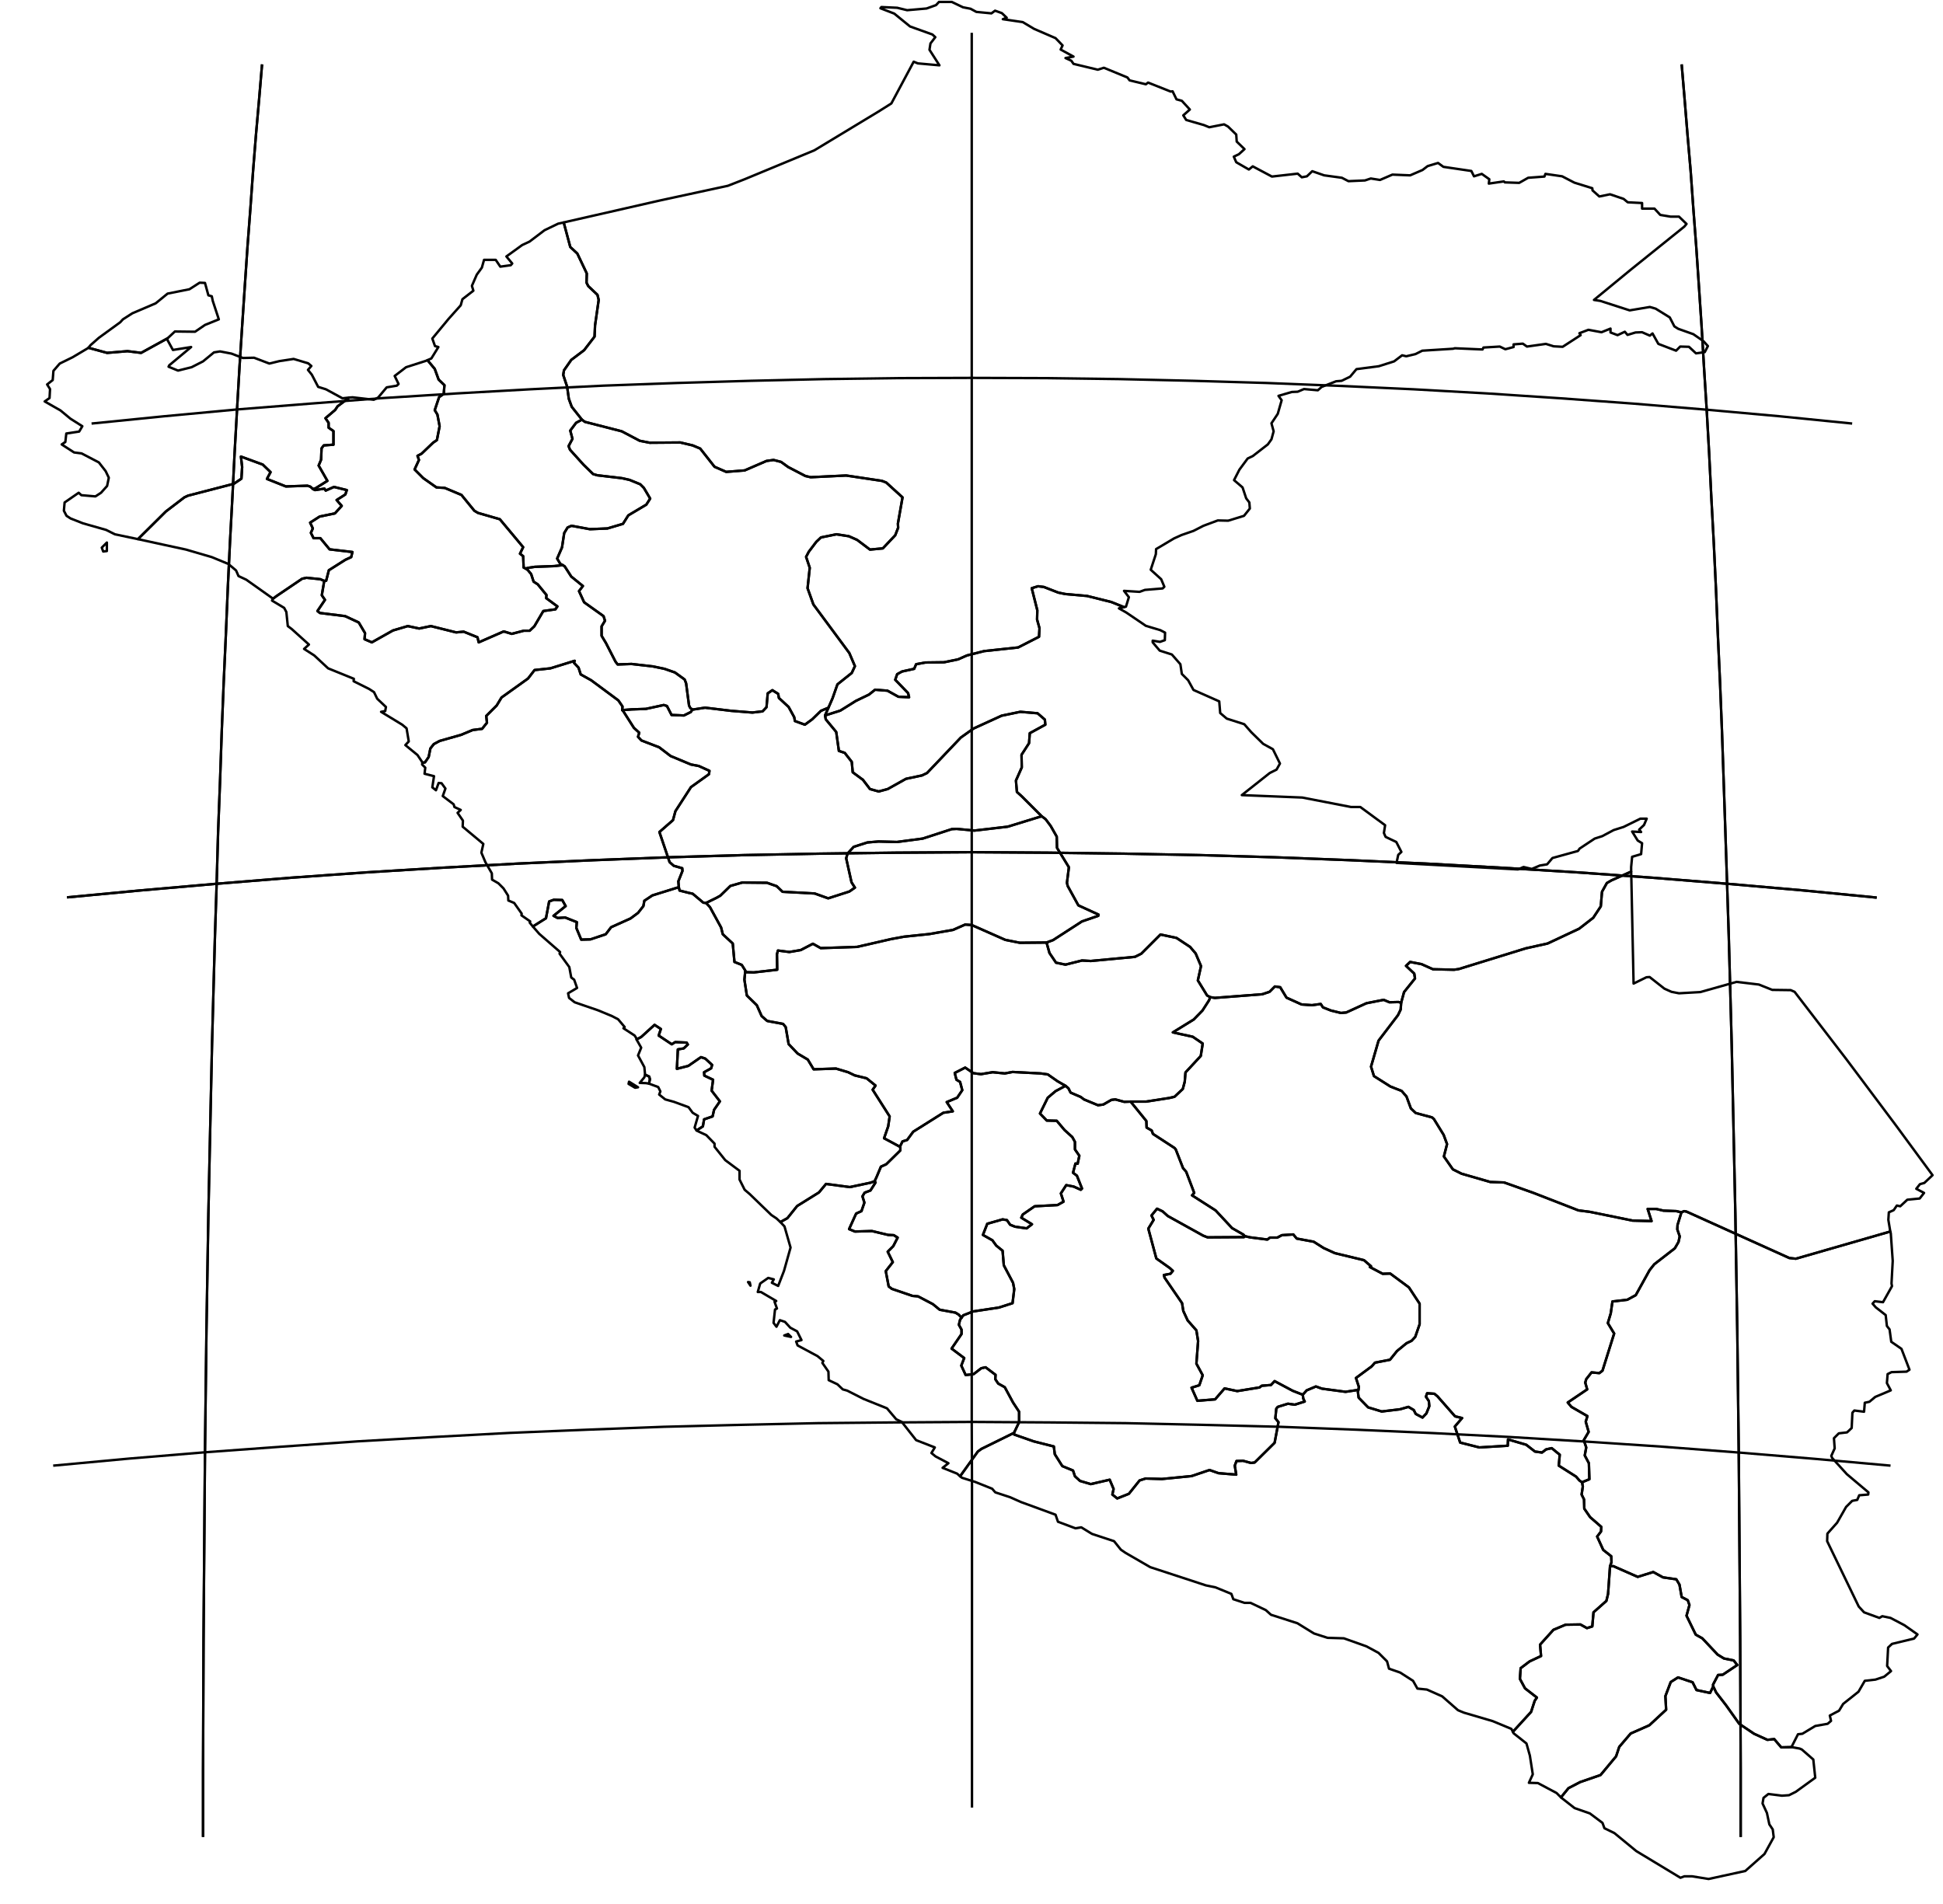 <?xml version="1.0" encoding="utf-8"?><!DOCTYPE svg  PUBLIC '-//W3C//DTD SVG 1.1//EN'  'http://www.w3.org/Graphics/SVG/1.1/DTD/svg11.dtd'><svg enable_background="new 0 0 800 784" height="784px" pretty_print="False" style="stroke-linejoin: round; stroke:#000; fill: none;" version="1.1" viewBox="0 0 800 784" width="800px" xmlns="http://www.w3.org/2000/svg" xmlns:xlink="http://www.w3.org/1999/xlink"><defs><style type="text/css"><![CDATA[path { fill-rule: evenodd; }]]></style></defs><g class="" id="per"><path d="M262.7,447.7L259.0,445.4L258.8,446.3L261.5,447.9L262.7,447.7Z M265.6,442.5L265.3,443.6L263.4,445.9L266.0,446.0L267.2,446.2L267.6,444.4L267.3,443.3L265.6,442.5L265.6,442.5Z " data-name="Callao"/><path d="M66.9,224.2L76.6,226.3L87.2,229.4L94.0,232.2L97.2,234.9L98.2,237.2L101.4,238.7L112.4,246.5L112.3,246.6L113.9,245.4L124.4,238.3L126.2,237.9L131.9,238.5L133.5,239.2L134.3,239.1L135.4,234.8L142.2,230.5L144.6,229.4L145.1,227.3L135.7,226.2L131.9,221.6L129.1,221.6L128.0,219.4L128.8,217.6L127.7,215.2L131.6,212.7L137.9,211.4L140.7,208.3L138.6,205.9L142.2,203.6L142.8,201.8L137.5,200.5L134.1,202.0L133.6,201.2L129.7,201.8L128.9,201.4L127.8,200.4L126.6,200.0L117.7,200.3L109.9,197.2L111.4,194.4L108.2,191.3L99.2,188.0L99.7,192.3L99.4,197.1L96.3,199.2L77.4,204.1L75.9,204.8L68.3,210.6L56.8,222.0L66.9,224.2Z " data-name="Lambayeque"/><path d="M44.0,226.9L44.0,223.4L41.9,225.5L42.5,227.1L44.0,226.9Z M69.0,139.3L58.1,145.3L52.5,144.6L44.1,145.3L36.4,143.2L36.3,143.3L29.9,147.1L24.6,149.7L22.0,152.7L21.7,156.5L19.4,158.3L20.6,160.2L20.4,163.9L18.4,165.3L24.9,169.0L29.0,172.4L33.9,175.5L32.6,177.7L27.3,178.5L26.9,182.0L25.4,183.0L30.5,186.3L33.6,186.7L40.7,190.4L43.5,194.0L44.8,196.7L44.1,200.1L41.6,202.9L39.3,204.4L33.5,203.9L32.4,202.9L26.6,206.9L26.3,210.3L27.4,212.4L29.1,213.5L34.2,215.5L43.7,218.2L47.3,220.0L51.1,220.8L56.8,222.0L68.3,210.6L75.9,204.8L77.4,204.1L96.3,199.2L99.4,197.1L99.7,192.3L99.2,188.0L108.2,191.3L111.4,194.4L109.9,197.2L117.7,200.3L126.6,200.0L127.8,200.4L128.9,201.4L130.0,201.0L134.8,198.0L131.2,191.7L132.2,189.3L132.4,184.6L133.3,183.4L137.3,183.1L137.3,177.5L135.3,176.1L135.3,174.1L134.0,172.2L138.0,168.8L139.0,167.3L143.8,163.7L141.0,164.0L134.2,160.3L131.0,159.3L128.4,154.3L126.8,152.3L128.2,150.7L126.9,149.6L120.9,147.8L115.0,148.7L110.9,149.7L104.6,147.3L100.0,147.4L95.3,145.6L90.6,144.7L88.1,145.1L83.6,148.8L78.9,151.2L73.3,152.6L69.4,151.0L69.7,150.4L78.7,142.9L71.2,144.1L68.9,139.9L69.0,139.3Z " data-name="Piura"/><path d="M36.4,143.2L44.1,145.3L52.5,144.6L58.1,145.3L69.0,139.3L69.0,139.3L72.0,136.5L80.3,136.6L84.4,133.8L90.1,131.5L87.6,123.9L87.2,122.0L85.8,121.6L84.4,116.5L82.2,116.4L78.0,119.1L69.0,120.9L64.1,124.9L54.5,129.0L50.6,131.5L49.5,132.7L40.7,139.1L37.3,142.1L36.4,143.2Z " data-name="Tumbes"/><path d="M536.4,574.3L538.0,572.5L541.8,570.9L544.3,571.8L554.0,573.1L559.3,572.3L559.5,571.1L558.3,567.4L564.8,562.6L566.1,561.1L572.3,559.9L575.2,556.3L579.1,553.1L581.2,552.1L582.7,550.5L584.5,545.3L584.5,536.8L580.1,530.1L572.4,524.4L569.3,524.5L564.0,521.7L564.5,521.4L561.6,518.9L549.6,516.0L545.0,513.9L540.9,511.3L533.9,510.0L532.5,508.3L527.8,508.6L525.9,509.6L522.9,509.6L521.8,510.4L514.7,509.5L512.5,509.0L512.2,509.4L497.2,509.5L495.4,508.8L480.8,500.7L478.7,498.8L476.4,497.7L474.1,500.5L475.0,502.3L472.8,505.9L476.1,518.2L481.6,522.1L482.9,523.3L481.9,524.5L479.2,525.0L479.5,526.1L486.7,536.6L487.2,539.8L489.0,543.7L492.6,547.8L493.3,552.2L492.6,561.5L495.2,566.3L493.8,570.4L490.6,571.4L493.0,576.8L500.3,576.2L504.2,571.7L509.4,572.8L518.6,571.3L519.5,570.6L523.3,570.3L524.8,568.7L532.3,572.7L536.4,574.3Z " data-name="Apurímac"/><path d="M536.4,574.3L536.6,575.9L537.2,577.1L533.1,578.4L530.3,578.0L526.1,579.3L525.5,580.0L525.1,584.0L526.4,585.6L524.8,594.1L516.6,602.2L515.1,602.4L511.8,601.5L509.1,601.6L508.4,603.5L509.0,607.2L501.7,606.6L498.0,605.3L490.6,607.8L478.4,609.0L471.7,608.8L469.2,609.6L464.8,615.1L460.0,617.0L458.0,615.4L458.5,613.1L456.9,609.3L449.1,611.1L444.7,609.8L442.6,607.9L441.8,605.5L437.4,603.7L434.3,598.8L433.9,595.6L425.6,593.5L417.6,590.7L417.5,590.0L404.1,596.6L402.6,597.7L395.3,607.9L396.1,608.5L401.5,610.2L408.5,613.0L409.8,614.5L415.9,616.5L420.4,618.5L434.6,623.7L435.6,626.6L442.8,629.3L445.2,628.9L449.6,631.6L458.7,634.6L461.5,638.1L463.4,639.4L473.6,645.3L496.5,652.8L500.4,653.6L507.0,656.3L507.8,658.5L512.4,660.0L514.9,660.0L521.2,663.0L523.3,664.9L534.2,668.4L541.0,672.6L546.6,674.4L553.3,674.6L562.6,677.9L567.6,680.6L571.1,684.1L571.9,687.1L576.5,688.7L581.8,692.1L583.6,695.3L587.5,695.7L593.8,698.5L600.3,704.2L602.7,705.2L614.6,708.7L622.3,711.9L622.9,713.1L630.4,704.9L631.9,700.3L632.8,699.0L627.9,695.2L625.8,691.3L626.1,686.9L629.8,684.1L634.5,681.9L634.1,677.2L639.6,671.1L644.6,669.0L650.7,668.9L653.4,670.4L655.6,669.7L656.1,663.9L661.4,659.2L662.1,656.3L662.9,644.9L663.5,643.3L663.4,640.8L660.1,638.2L657.6,632.7L659.2,630.6L659.3,628.7L654.7,624.7L652.3,621.2L652.2,617.4L651.2,615.4L651.7,612.1L651.4,610.4L650.3,609.6L648.9,608.0L641.8,603.5L642.2,599.0L638.9,596.3L636.6,596.8L634.9,598.1L632.0,597.7L628.4,594.9L620.9,592.7L620.8,595.3L609.1,596.0L601.2,594.0L599.0,587.4L602.0,583.9L599.1,583.2L591.9,575.0L590.6,573.9L587.6,573.7L587.1,575.1L588.3,576.9L588.5,579.0L587.3,582.0L585.7,583.7L582.9,582.2L582.1,580.6L579.9,579.3L576.4,580.3L568.9,581.2L563.3,579.5L559.4,575.5L559.1,573.2L559.3,572.3L554.0,573.1L544.3,571.8L541.8,570.9L538.0,572.5L536.4,574.3Z " data-name="Arequipa"/><path d="M498.3,410.6L497.8,411.9L495.1,416.1L491.5,419.8L482.9,425.1L491.1,426.9L495.2,429.7L494.4,434.8L488.1,441.6L487.8,445.4L487.0,448.4L483.6,451.6L481.5,452.1L471.9,453.6L465.5,453.6L467.3,455.8L472.0,461.6L472.1,464.3L474.2,465.5L474.7,466.9L483.6,472.7L484.1,473.3L487.1,481.0L488.4,482.5L491.7,491.2L490.8,492.2L500.5,498.4L507.3,505.7L512.0,508.4L512.5,509.0L514.7,509.5L521.8,510.4L522.9,509.6L525.9,509.6L527.8,508.6L532.5,508.3L533.9,510.0L540.9,511.3L545.0,513.9L549.6,516.0L561.6,518.9L564.5,521.4L564.0,521.7L569.3,524.5L572.4,524.4L580.1,530.1L584.5,536.8L584.5,545.3L582.7,550.5L581.2,552.1L579.1,553.1L575.2,556.3L572.3,559.9L566.1,561.1L564.8,562.6L558.3,567.4L559.5,571.1L559.3,572.3L559.1,573.2L559.4,575.5L563.3,579.5L568.9,581.2L576.4,580.3L579.9,579.3L582.1,580.6L582.9,582.2L585.7,583.7L587.3,582.0L588.5,579.0L588.3,576.9L587.1,575.1L587.6,573.7L590.6,573.9L591.9,575.0L599.1,583.2L602.0,583.9L599.0,587.4L601.2,594.0L609.1,596.0L620.8,595.3L620.9,592.7L628.4,594.9L632.0,597.7L634.9,598.1L636.6,596.8L638.9,596.3L642.2,599.0L641.8,603.5L648.9,608.0L650.3,609.6L651.4,610.4L652.2,610.0L654.4,609.1L654.2,602.5L652.5,599.3L653.1,596.0L652.1,593.0L654.1,589.6L652.9,585.4L653.6,583.1L647.0,579.3L645.5,577.5L653.5,572.1L652.7,569.3L653.1,567.9L655.3,565.1L658.5,565.4L659.8,564.4L664.6,549.1L662.0,544.8L663.2,540.8L663.9,535.9L670.0,535.2L673.5,533.3L679.2,523.0L681.1,520.6L689.6,514.0L691.1,511.4L691.6,509.1L690.6,506.2L690.7,504.4L692.3,499.2L690.2,498.7L684.9,498.5L681.9,497.8L678.4,497.8L680.0,502.8L672.2,502.6L654.6,499.0L649.9,498.4L631.4,491.2L619.3,486.9L613.6,486.7L601.8,483.3L598.2,481.5L594.5,476.2L595.8,471.1L594.4,467.3L590.4,460.8L589.6,460.1L582.9,458.3L580.9,456.4L579.1,451.5L577.1,449.2L572.5,447.4L565.7,443.1L564.5,439.2L567.6,428.5L575.6,418.0L576.7,415.7L576.9,412.9L575.8,412.6L572.1,412.7L569.7,411.7L562.6,413.1L554.3,416.9L552.1,417.1L548.0,416.1L544.7,414.8L543.8,413.4L540.2,413.9L535.9,413.6L529.7,410.8L527.1,406.5L524.9,406.2L522.7,408.4L519.7,409.4L500.2,410.9L498.3,410.6Z " data-name="Cusco"/><path d="M671.6,358.9L663.5,362.5L661.6,363.6L659.6,367.2L659.1,373.2L656.0,377.9L650.2,382.4L637.2,388.5L628.2,390.5L600.7,399.0L598.7,399.3L590.0,399.1L585.3,397.0L580.6,396.1L578.9,397.7L582.3,400.9L582.6,402.9L578.1,408.5L576.9,412.9L576.9,412.9L576.7,415.7L575.6,418.0L567.6,428.5L564.5,439.2L565.7,443.1L572.5,447.4L577.1,449.2L579.1,451.5L580.9,456.4L582.9,458.3L589.6,460.1L590.4,460.8L594.4,467.3L595.8,471.1L594.5,476.2L598.2,481.5L601.8,483.3L613.6,486.7L619.3,486.9L631.4,491.2L649.9,498.4L654.6,499.0L672.2,502.6L680.0,502.8L678.4,497.8L681.9,497.8L684.9,498.5L690.2,498.7L692.3,499.2L693.4,498.7L694.4,498.9L736.7,518.0L739.4,518.3L778.3,507.1L777.5,502.3L777.7,499.2L779.7,498.3L781.0,496.4L782.4,496.7L785.3,494.0L790.4,493.5L792.2,491.2L789.0,489.5L790.5,487.6L792.3,487.1L795.7,483.9L780.4,463.1L760.4,436.4L738.9,408.4L737.3,407.7L729.7,407.6L724.2,405.4L715.0,404.3L700.1,408.5L691.3,409.0L688.2,408.4L685.3,407.1L679.2,402.3L677.9,402.4L672.6,405.0L671.7,362.5L671.6,358.9Z " data-name="Madre de Dios"/><path d="M692.3,499.2L690.7,504.4L690.6,506.2L691.6,509.1L691.1,511.4L689.6,514.0L681.1,520.6L679.2,523.0L673.5,533.3L670.0,535.2L663.9,535.9L663.2,540.8L662.0,544.8L664.6,549.1L659.8,564.4L658.5,565.4L655.3,565.1L653.1,567.9L652.7,569.3L653.5,572.1L645.5,577.5L647.0,579.3L653.6,583.1L652.9,585.4L654.1,589.6L652.1,593.0L653.1,596.0L652.5,599.3L654.2,602.5L654.4,609.1L652.2,610.0L651.4,610.4L651.7,612.1L651.2,615.4L652.2,617.4L652.3,621.2L654.7,624.7L659.3,628.7L659.2,630.6L657.6,632.7L660.1,638.2L663.4,640.8L663.5,643.3L662.9,644.9L664.3,644.9L674.3,649.3L680.7,647.3L684.7,649.5L690.2,650.3L691.5,652.5L692.4,657.6L694.9,658.9L695.6,660.9L694.4,665.3L698.2,673.1L700.9,674.6L707.2,681.3L709.8,682.9L713.8,683.7L715.3,685.6L709.3,689.6L707.4,689.7L705.3,693.7L705.4,694.4L706.6,696.9L710.7,702.2L716.1,709.8L722.2,713.9L727.7,716.4L730.5,716.1L733.4,719.5L737.7,719.4L737.6,719.4L740.3,714.1L742.1,713.9L747.4,710.7L752.5,709.8L753.9,708.6L753.4,706.4L757.2,704.4L758.9,701.6L765.2,696.6L767.8,692.1L772.2,691.6L775.8,690.4L778.6,688.1L777.0,686.0L777.4,678.4L779.0,676.9L788.1,674.7L789.5,673.0L784.1,669.2L778.4,666.2L775.0,665.5L773.8,666.2L767.5,663.9L765.3,661.5L752.3,634.6L752.4,631.5L756.4,627.0L760.1,620.5L762.6,618.0L764.7,617.6L765.5,615.7L769.2,615.4L769.3,614.5L760.4,607.0L754.4,600.4L754.0,599.5L755.4,596.4L755.1,592.2L757.1,590.2L760.5,589.8L762.4,588.0L762.7,581.7L763.5,580.8L767.5,581.3L767.8,577.6L769.7,577.2L772.1,575.2L778.5,572.5L776.9,569.5L777.2,565.8L778.8,565.0L785.0,564.8L786.2,564.0L782.9,555.4L778.7,552.5L778.0,547.4L776.9,546.0L776.4,541.5L772.3,538.3L771.0,536.8L771.9,535.8L775.3,536.2L779.0,529.6L778.8,528.5L779.3,519.2L778.5,507.8L778.3,507.1L739.4,518.3L736.7,518.0L694.4,498.9L693.4,498.7L692.3,499.2Z " data-name="Callao"/><path d="M662.9,644.9L662.1,656.3L661.4,659.2L656.1,663.9L655.6,669.7L653.4,670.4L650.7,668.9L644.6,669.0L639.6,671.1L634.1,677.2L634.5,681.9L629.8,684.1L626.1,686.9L625.8,691.3L627.9,695.2L632.8,699.0L631.9,700.3L630.4,704.9L622.9,713.1L623.2,713.7L628.5,717.9L629.9,722.9L631.1,730.6L629.5,734.1L633.2,734.2L640.9,738.3L642.7,740.1L645.8,736.3L650.6,733.8L659.0,730.9L665.4,723.2L666.7,719.3L671.4,713.8L679.1,710.4L686.0,704.0L685.7,698.4L687.9,692.6L690.9,690.7L696.9,692.7L698.5,695.9L704.1,697.1L705.4,694.4L705.3,693.7L707.4,689.7L709.3,689.6L715.3,685.6L713.8,683.7L709.8,682.9L707.2,681.3L700.9,674.6L698.2,673.1L694.4,665.3L695.6,660.9L694.9,658.9L692.4,657.6L691.5,652.5L690.2,650.3L684.7,649.5L680.7,647.3L674.3,649.3L664.3,644.9L662.9,644.9Z " data-name="Moquegua"/><path d="M642.8,740.2L648.3,744.5L654.6,746.7L659.8,750.6L660.6,752.8L664.7,754.8L673.7,762.2L691.9,773.2L693.5,772.6L696.7,772.6L703.5,773.7L718.6,770.4L726.5,763.4L730.3,756.5L729.9,753.3L728.5,751.2L727.5,746.5L725.7,742.6L726.1,740.3L728.1,738.7L733.7,739.4L736.6,739.2L739.4,737.8L747.4,732.0L746.6,724.5L741.9,720.4L741.0,720.0L737.7,719.4L733.4,719.5L730.5,716.1L727.7,716.4L722.2,713.9L716.1,709.8L710.7,702.2L706.6,696.9L705.4,694.4L704.1,697.1L698.5,695.9L696.9,692.7L690.9,690.7L687.9,692.6L685.7,698.4L686.0,704.0L679.1,710.4L671.4,713.8L666.7,719.3L665.4,723.2L659.0,730.9L650.6,733.8L645.8,736.3L642.7,740.1L642.8,740.2Z " data-name="Tacna"/><path d="M256.3,290.9L254.6,288.4L243.4,280.1L239.1,277.7L238.2,274.9L236.3,272.9L236.6,272.1L226.6,275.2L220.1,275.9L217.4,279.4L206.5,287.2L204.5,290.5L200.2,294.8L200.5,297.6L198.5,300.1L194.6,300.6L189.8,302.6L181.0,305.1L178.6,306.4L177.2,308.2L176.5,311.7L175.0,313.9L173.9,314.1L173.8,314.8L175.1,316.1L174.8,318.6L178.7,319.6L178.0,324.2L179.5,325.4L180.6,322.4L181.8,322.5L183.4,324.7L182.3,327.8L186.8,331.2L187.1,332.3L189.7,333.5L188.4,334.7L190.6,337.9L190.5,340.4L199.0,347.5L198.2,351.1L199.9,355.1L202.5,359.6L202.6,362.2L205.2,363.7L207.3,365.8L209.2,368.8L209.3,370.8L211.7,371.8L214.8,376.2L214.7,376.9L218.3,379.4L218.1,379.9L219.4,381.5L224.8,378.1L226.1,371.2L228.0,370.5L231.5,370.6L232.9,373.1L227.9,377.1L229.6,378.0L232.7,377.8L237.5,379.7L237.3,382.1L239.3,386.9L243.1,386.8L249.4,384.7L251.6,381.8L259.6,378.2L262.7,375.9L264.9,373.1L265.3,370.9L268.6,368.7L279.5,365.3L279.3,362.9L281.0,358.6L280.9,357.5L277.4,356.5L275.7,355.0L271.5,342.6L277.1,337.7L278.1,334.0L284.5,324.1L291.9,318.8L292.1,317.4L287.7,315.4L284.5,314.8L276.1,311.3L271.4,307.7L264.1,304.9L262.7,303.4L263.2,301.7L261.0,299.7L256.6,292.8L256.2,292.4L256.3,290.9Z " data-name="Ancash"/><path d="M175.3,148.6L167.2,151.2L162.5,154.8L164.1,158.1L163.4,158.8L159.2,159.5L155.7,163.7L153.9,164.6L145.2,163.6L143.8,163.7L139.0,167.3L138.0,168.8L134.0,172.2L135.3,174.1L135.3,176.1L137.3,177.5L137.3,183.1L133.3,183.4L132.4,184.6L132.2,189.3L131.2,191.7L134.8,198.0L130.0,201.0L128.9,201.4L129.7,201.8L133.6,201.2L134.1,202.0L137.5,200.5L142.8,201.8L142.2,203.6L138.6,205.9L140.7,208.3L137.9,211.4L131.6,212.7L127.7,215.2L128.8,217.6L128.0,219.4L129.1,221.6L131.9,221.6L135.7,226.2L145.1,227.3L144.6,229.4L142.2,230.5L135.4,234.8L134.3,239.1L133.5,239.2L132.5,245.1L133.8,247.0L130.7,251.6L131.7,252.4L142.1,253.7L147.7,256.3L150.3,260.7L150.1,263.2L153.1,264.5L161.8,259.6L167.9,257.8L172.6,258.8L177.4,257.8L187.8,260.4L190.9,260.1L196.6,262.4L197.1,264.5L207.4,260.0L210.7,261.0L215.7,259.7L218.1,259.7L220.0,257.9L223.7,251.6L228.7,250.9L229.5,249.7L224.9,246.3L225.0,245.0L221.4,240.6L219.7,239.5L218.7,236.4L217.3,234.7L216.4,234.1L215.6,233.7L215.4,229.0L214.1,228.0L215.4,225.3L205.8,213.8L196.8,211.2L195.3,210.3L190.0,203.8L183.1,200.9L179.7,200.7L174.3,196.9L170.7,193.3L172.5,189.4L171.9,187.7L173.6,186.8L178.3,182.3L179.9,181.2L181.0,175.5L180.1,170.7L179.0,168.9L180.8,163.5L182.7,162.2L183.0,158.6L180.6,156.3L179.0,151.9L176.0,148.3L175.3,148.6Z " data-name="Cajamarca"/><path d="M285.1,292.2L284.4,293.2L281.6,294.6L276.5,294.4L274.6,290.7L273.3,290.3L265.9,291.9L260.1,292.1L256.2,292.4L256.6,292.8L261.0,299.7L263.2,301.7L262.7,303.4L264.1,304.9L271.4,307.7L276.1,311.3L284.5,314.8L287.7,315.4L292.1,317.4L291.9,318.8L284.5,324.1L278.1,334.0L277.1,337.7L271.5,342.6L275.7,355.0L277.4,356.5L280.9,357.5L281.0,358.6L279.3,362.9L279.5,365.3L279.8,366.7L283.8,367.7L285.2,368.0L289.6,371.7L290.7,371.8L295.0,369.7L296.6,368.8L300.7,364.8L305.6,363.4L315.8,363.5L319.8,364.9L322.2,367.2L335.4,367.9L341.0,369.9L349.7,367.1L352.0,365.5L350.6,363.3L348.4,353.4L349.0,351.4L351.5,348.7L357.1,346.9L361.7,346.5L369.3,346.7L379.9,345.3L391.9,341.4L393.9,341.3L401.2,342.0L414.9,340.4L428.9,336.1L420.7,327.9L418.7,326.1L418.3,321.4L420.7,316.0L420.6,310.8L423.7,306.0L424.0,301.9L430.4,298.4L430.2,296.3L427.2,293.7L420.1,293.1L412.4,294.7L400.8,300.0L395.6,303.7L381.7,318.3L379.6,319.3L373.0,320.7L365.5,324.9L361.8,325.9L358.2,324.9L355.3,321.1L351.1,318.0L350.7,313.7L347.8,310.0L345.4,309.2L344.3,301.4L340.0,296.2L339.7,294.6L341.1,291.4L338.0,292.7L334.4,296.2L331.4,298.4L327.3,296.9L327.0,295.3L324.7,291.1L320.7,287.4L320.4,285.7L318.0,284.2L316.1,285.5L315.6,291.2L314.0,292.9L309.8,293.4L301.1,292.7L290.3,291.4L285.1,292.2Z " data-name="Huánuco"/><path d="M131.9,238.5L126.2,237.9L124.4,238.3L113.9,245.4L112.3,246.6L112.0,247.3L117.0,250.3L117.9,252.0L118.5,257.8L120.1,259.0L127.2,265.4L125.2,267.2L129.4,269.9L135.1,275.2L145.7,279.5L145.6,280.5L152.0,283.7L154.0,285.0L155.3,287.7L158.9,291.1L158.6,292.8L156.9,293.1L165.6,298.4L167.4,299.9L168.3,305.3L166.9,306.8L171.9,310.9L173.9,313.9L173.9,314.1L175.0,313.9L176.5,311.7L177.2,308.2L178.6,306.4L181.0,305.1L189.8,302.6L194.6,300.6L198.5,300.1L200.5,297.6L200.2,294.8L204.5,290.5L206.5,287.2L217.4,279.4L220.1,275.9L226.6,275.2L236.6,272.1L236.3,272.9L238.2,274.9L239.1,277.7L243.4,280.1L254.6,288.4L256.3,290.9L256.2,292.4L260.1,292.1L265.9,291.9L273.3,290.3L274.6,290.7L276.5,294.4L281.6,294.6L284.4,293.2L285.1,292.2L284.2,291.5L283.7,290.5L282.5,281.4L281.9,279.8L277.9,276.9L273.6,275.4L268.8,274.4L260.0,273.4L254.3,273.6L253.4,272.4L249.5,264.8L247.7,261.8L247.7,257.9L249.1,255.6L248.5,253.7L240.5,248.0L238.4,243.4L240.0,241.3L235.2,237.4L232.5,233.2L231.7,232.7L228.2,233.1L220.2,233.4L217.6,233.8L216.4,234.1L217.3,234.7L218.7,236.4L219.7,239.5L221.4,240.6L225.0,245.0L224.9,246.3L229.5,249.7L228.7,250.9L223.7,251.6L220.0,257.9L218.1,259.7L215.7,259.7L210.7,261.0L207.4,260.0L197.1,264.5L196.6,262.4L190.9,260.1L187.8,260.4L177.4,257.8L172.6,258.8L167.9,257.8L161.8,259.6L153.1,264.5L150.1,263.2L150.3,260.7L147.7,256.3L142.1,253.7L131.7,252.4L130.7,251.6L133.8,247.0L132.5,245.1L133.5,239.2L131.9,238.5Z " data-name="La Libertad"/><path d="M433.6,387.1L445.5,379.4L452.2,377.1L452.3,376.6L444.0,372.8L439.6,364.8L439.3,363.5L440.1,357.1L435.2,349.1L435.1,344.5L432.6,340.1L430.5,337.3L428.9,336.1L414.9,340.4L401.2,342.0L393.9,341.3L391.9,341.4L379.9,345.3L369.3,346.7L361.7,346.5L357.1,346.9L351.5,348.7L349.0,351.4L348.4,353.4L350.6,363.3L352.0,365.5L349.7,367.1L341.0,369.9L335.4,367.9L322.2,367.2L319.8,364.9L315.8,363.5L305.6,363.4L300.7,364.8L296.6,368.8L295.0,369.7L290.7,371.8L292.3,373.5L296.9,381.9L297.6,384.7L301.7,388.5L302.4,396.1L305.4,397.3L306.9,399.7L306.8,400.3L310.4,400.4L320.0,399.3L319.9,392.9L320.3,391.4L325.0,392.0L329.7,391.2L334.7,388.6L337.9,390.4L352.9,389.9L366.8,386.7L372.2,385.7L382.7,384.6L392.4,382.9L397.4,380.7L400.1,380.9L413.9,387.0L419.9,388.2L430.9,388.1L433.6,387.1Z " data-name="Pasco"/><path d="M239.6,172.8L237.2,174.1L234.8,177.3L235.7,180.7L234.1,183.7L234.7,185.2L240.3,191.4L244.2,195.2L245.9,195.7L256.1,196.9L259.2,197.6L263.6,199.4L265.1,200.9L267.7,205.3L266.1,207.8L258.7,212.2L256.5,215.7L250.1,217.6L242.9,217.9L235.3,216.5L233.7,217.2L232.3,219.5L231.4,225.4L229.4,230.0L230.7,232.2L231.7,232.7L232.5,233.2L235.2,237.4L240.0,241.3L238.4,243.4L240.5,248.0L248.5,253.7L249.1,255.6L247.7,257.9L247.7,261.8L249.5,264.8L253.4,272.4L254.3,273.6L260.0,273.4L268.8,274.4L273.6,275.4L277.9,276.9L281.9,279.8L282.5,281.4L283.7,290.5L284.2,291.5L285.1,292.2L290.3,291.4L301.1,292.7L309.8,293.4L314.0,292.9L315.6,291.2L316.1,285.5L318.0,284.2L320.4,285.7L320.7,287.4L324.7,291.1L327.0,295.3L327.3,296.9L331.4,298.4L334.4,296.2L338.0,292.7L341.1,291.4L342.8,287.5L344.8,281.8L350.7,277.1L352.0,274.3L349.7,268.9L334.9,248.9L332.5,242.2L333.4,233.8L331.9,229.3L333.0,227.2L336.1,223.1L338.0,221.3L344.4,220.0L349.5,220.8L352.9,222.3L358.2,226.3L363.5,225.8L368.6,220.4L369.8,217.3L369.7,215.6L371.6,204.8L364.9,198.7L363.1,198.0L348.4,195.8L333.8,196.5L331.6,196.0L324.5,192.3L321.6,190.2L318.5,189.4L315.6,189.8L306.6,193.7L299.0,194.3L294.2,192.2L288.3,184.7L285.2,183.4L280.1,182.2L267.5,182.3L263.4,181.5L256.0,177.6L240.8,173.7L239.6,172.8Z " data-name="San Martín"/><path d="M339.7,294.6L340.0,296.2L344.3,301.4L345.4,309.2L347.8,310.0L350.7,313.7L351.1,318.0L355.3,321.1L358.2,324.9L361.8,325.9L365.5,324.9L373.0,320.7L379.6,319.3L381.7,318.3L395.6,303.7L400.8,300.0L412.4,294.7L420.1,293.1L427.2,293.7L430.2,296.3L430.4,298.4L424.0,301.9L423.7,306.0L420.6,310.8L420.7,316.0L418.3,321.4L418.7,326.1L420.7,327.9L428.9,336.1L430.5,337.3L432.6,340.1L435.1,344.5L435.2,349.1L440.1,357.1L439.3,363.5L439.6,364.8L444.0,372.8L452.3,376.6L452.2,377.1L445.5,379.4L433.6,387.1L430.9,388.1L432.1,392.4L434.8,396.4L438.7,397.2L445.5,395.5L449.1,395.7L467.3,394.0L469.9,392.7L477.8,384.8L484.4,386.2L490.0,389.9L492.3,392.6L494.5,397.8L493.2,403.7L497.0,409.9L498.3,410.6L500.2,410.9L519.7,409.4L522.7,408.4L524.9,406.2L527.1,406.5L529.7,410.8L535.9,413.6L540.2,413.9L543.8,413.4L544.7,414.8L548.0,416.1L552.1,417.1L554.3,416.9L562.6,413.1L569.7,411.7L572.1,412.7L575.8,412.6L576.9,412.9L576.9,412.9L578.1,408.5L582.6,402.9L582.3,400.9L578.9,397.7L580.6,396.1L585.3,397.0L590.0,399.1L598.7,399.3L600.7,399.0L628.2,390.5L637.2,388.5L650.2,382.4L656.0,377.9L659.1,373.2L659.6,367.2L661.6,363.6L663.5,362.5L671.6,358.9L671.6,357.0L672.0,352.8L675.7,351.7L676.1,347.2L674.3,346.1L672.0,342.4L675.7,342.6L674.9,341.6L676.9,339.7L678.0,337.1L675.4,337.1L668.5,340.5L664.4,341.8L659.7,344.3L656.6,345.3L650.4,349.4L649.7,350.4L639.2,353.3L637.0,355.9L634.0,356.4L630.7,357.8L627.3,357.0L625.0,358.0L575.0,355.3L575.7,352.0L577.0,350.8L574.9,346.7L570.5,344.6L569.8,343.0L570.3,339.8L560.1,332.3L556.3,332.3L536.2,328.4L511.3,327.4L522.8,318.3L525.6,316.9L527.0,314.4L524.1,308.5L520.1,306.3L515.2,301.5L512.3,298.2L505.1,295.9L502.4,293.6L502.0,288.8L491.4,284.1L489.2,280.1L486.6,277.5L486.0,273.5L482.5,269.5L477.5,267.9L474.6,264.5L474.6,263.8L477.6,264.3L479.6,263.6L479.7,260.5L477.8,259.5L471.8,257.7L463.7,252.2L460.7,250.5L462.8,250.0L457.6,247.9L447.6,245.4L438.6,244.6L435.7,244.0L429.8,241.7L427.4,241.4L424.8,242.2L427.1,251.3L427.0,255.1L428.0,258.7L427.8,262.2L419.2,266.6L405.2,268.1L398.1,269.9L394.5,271.5L388.7,272.7L381.0,272.8L377.2,273.5L376.4,275.4L371.4,276.5L369.4,277.6L368.6,279.9L373.9,285.4L374.3,287.1L369.9,286.9L365.4,284.4L360.3,284.0L357.8,286.0L352.4,288.6L346.0,292.6L339.7,294.6Z " data-name="Ucayali"/><path d="M235.4,167.5L234.2,164.2L233.5,159.2L231.9,154.4L232.2,152.5L235.2,148.2L240.5,144.2L244.8,138.6L245.0,134.0L246.5,123.5L246.0,121.4L242.2,117.8L241.5,116.4L241.6,112.6L237.7,104.4L234.8,101.7L232.1,91.6L229.8,92.1L224.2,94.8L218.0,99.5L215.0,100.9L208.5,105.6L210.9,108.5L210.3,109.2L206.0,109.8L204.1,107.0L199.3,107.0L198.4,110.2L196.3,113.1L194.3,117.7L194.9,119.7L190.4,123.2L189.7,125.7L184.7,131.3L178.0,139.4L179.1,142.5L180.5,142.9L177.6,147.6L176.0,148.3L179.0,151.9L180.6,156.3L183.0,158.6L182.7,162.2L180.8,163.5L179.0,168.9L180.1,170.7L181.0,175.5L179.9,181.2L178.3,182.3L173.6,186.8L171.9,187.7L172.5,189.4L170.7,193.3L174.3,196.9L179.7,200.7L183.1,200.9L190.0,203.8L195.3,210.3L196.8,211.2L205.8,213.8L215.4,225.3L214.1,228.0L215.4,229.0L215.6,233.7L216.4,234.1L217.6,233.8L220.2,233.4L228.2,233.1L231.7,232.7L230.7,232.2L229.4,230.0L231.4,225.4L232.3,219.5L233.7,217.2L235.3,216.5L242.9,217.9L250.1,217.6L256.5,215.7L258.7,212.2L266.1,207.8L267.7,205.3L265.1,200.9L263.6,199.4L259.2,197.6L256.1,196.9L245.9,195.7L244.2,195.2L240.3,191.4L234.7,185.2L234.1,183.7L235.7,180.7L234.8,177.3L237.2,174.1L239.6,172.8L235.4,167.5Z " data-name="Amazonas"/><path d="M232.1,91.6L234.8,101.7L237.7,104.4L241.6,112.6L241.5,116.4L242.2,117.8L246.0,121.4L246.5,123.5L245.0,134.0L244.8,138.6L240.5,144.2L235.2,148.2L232.2,152.5L231.9,154.4L233.5,159.2L234.2,164.2L235.4,167.5L239.6,172.8L240.8,173.7L256.0,177.6L263.4,181.5L267.5,182.3L280.1,182.2L285.2,183.4L288.3,184.7L294.2,192.2L299.0,194.3L306.6,193.7L315.6,189.8L318.5,189.4L321.6,190.2L324.5,192.3L331.6,196.0L333.8,196.5L348.4,195.8L363.1,198.0L364.9,198.7L371.6,204.8L369.7,215.6L369.8,217.3L368.6,220.4L363.5,225.8L358.2,226.3L352.9,222.3L349.5,220.8L344.4,220.0L338.0,221.3L336.1,223.1L333.0,227.2L331.9,229.3L333.4,233.8L332.5,242.2L334.9,248.9L349.7,268.9L352.0,274.3L350.7,277.1L344.8,281.8L342.8,287.5L341.1,291.4L339.7,294.6L346.0,292.6L352.4,288.6L357.8,286.0L360.3,284.0L365.4,284.4L369.9,286.9L374.3,287.1L373.9,285.4L368.6,279.9L369.4,277.6L371.4,276.5L376.4,275.4L377.2,273.5L381.0,272.8L388.7,272.7L394.5,271.5L398.1,269.9L405.2,268.1L419.2,266.6L427.8,262.2L428.0,258.7L427.0,255.1L427.1,251.3L424.8,242.2L427.4,241.4L429.8,241.7L435.7,244.0L438.6,244.6L447.6,245.4L457.6,247.9L462.8,250.0L463.6,249.8L464.8,245.9L462.8,243.3L469.2,243.7L471.4,242.9L478.7,242.3L479.4,241.6L478.1,238.5L473.8,234.6L475.9,228.2L476.0,226.1L483.4,221.7L486.5,220.3L491.4,218.6L495.5,216.5L501.4,214.3L505.7,214.4L512.2,212.4L514.6,209.4L514.4,206.9L513.1,205.2L511.6,200.7L508.1,197.7L510.3,193.4L513.7,188.8L515.8,187.8L522.0,183.0L523.5,180.9L524.4,177.6L523.5,174.3L526.1,170.4L527.7,164.8L526.4,163.0L531.9,161.4L534.3,161.3L536.9,160.2L542.6,160.7L544.2,159.3L550.1,157.0L552.4,156.8L555.9,155.1L558.5,152.0L567.7,150.8L574.0,148.8L577.3,146.3L579.0,146.7L582.8,145.8L585.6,144.4L598.3,143.6L599.0,143.4L610.4,143.9L610.8,143.1L617.5,142.7L619.8,143.8L623.2,142.9L623.2,141.8L627.0,141.5L628.7,142.7L636.5,141.6L639.7,142.6L643.4,142.8L650.8,138.0L650.3,137.2L654.0,135.8L659.4,136.8L663.1,135.3L663.1,136.9L666.0,138.0L669.0,136.6L670.1,137.9L673.4,136.9L676.1,136.8L679.3,138.2L680.4,137.3L682.8,141.6L690.1,144.4L691.8,142.7L695.4,142.8L698.3,145.5L701.9,145.0L703.2,142.5L701.4,140.5L697.2,137.6L691.0,135.4L689.4,134.4L687.5,130.7L681.7,127.1L679.3,126.4L671.0,127.8L658.9,123.9L656.3,123.5L671.5,111.0L693.5,93.3L694.4,92.2L691.3,89.2L687.8,89.2L683.6,88.5L681.2,85.9L676.1,85.9L676.1,83.6L670.2,83.3L668.5,81.9L662.9,80.0L658.5,80.9L655.7,78.4L655.6,77.5L648.2,75.2L643.2,72.6L636.3,71.6L635.9,72.7L629.2,73.2L625.5,75.3L619.6,75.1L619.2,74.7L613.0,75.6L613.2,73.8L610.1,71.6L606.9,72.6L605.8,70.4L594.3,68.7L592.1,67.1L587.8,68.4L585.7,70.0L580.6,72.2L573.3,71.9L568.2,74.1L564.4,73.5L562.0,74.3L555.2,74.6L552.5,73.2L545.2,72.2L540.3,70.5L538.1,72.6L536.0,73.0L534.3,71.5L523.7,72.7L515.8,68.5L514.2,69.8L509.0,66.8L508.0,64.5L510.1,63.5L512.4,61.4L509.2,58.3L509.0,55.4L505.6,52.1L504.0,51.2L497.9,52.4L495.7,51.5L488.4,49.4L487.2,47.5L489.9,45.1L486.6,41.5L484.4,40.9L482.8,37.6L482.0,37.7L472.7,34.0L471.8,34.7L465.1,33.1L464.2,31.9L454.5,27.9L452.0,28.7L442.0,26.3L441.1,25.0L438.7,23.9L442.0,23.3L436.7,20.4L437.5,18.7L434.6,15.7L425.8,11.9L421.1,9.1L412.9,7.9L414.5,7.3L412.5,5.4L409.7,4.4L408.2,5.5L402.0,4.9L399.6,3.6L396.5,3.0L391.9,0.8L386.6,0.8L385.4,2.1L381.5,3.5L373.5,4.2L369.4,3.2L362.9,2.9L362.5,3.4L368.2,5.6L374.7,10.9L383.9,14.2L385.1,15.3L383.1,17.9L382.7,20.5L386.8,26.9L377.9,26.1L376.2,25.4L367.0,42.6L361.6,46.0L335.3,61.9L306.6,73.8L299.7,76.5L271.5,82.6L233.8,91.2L232.1,91.6Z " data-name="Loreto"/><path d="M438.7,447.1L434.6,449.3L431.4,452.0L428.2,458.5L431.0,461.4L435.1,461.5L438.3,465.3L441.5,468.2L442.6,470.2L442.6,473.3L444.4,475.9L443.7,479.2L442.8,479.1L441.8,482.9L443.4,484.1L445.5,489.4L445.0,489.9L442.1,488.6L439.0,488.0L436.8,491.4L437.9,494.8L435.4,496.2L426.0,496.7L421.1,500.1L420.5,501.4L424.9,504.1L422.7,505.8L417.9,505.1L415.9,504.3L414.6,502.4L412.8,502.1L406.5,503.9L404.7,508.5L408.6,510.7L410.2,512.9L412.8,515.0L413.3,521.0L417.1,528.2L417.6,530.8L416.9,536.6L411.3,538.4L400.7,540.0L396.6,541.6L395.9,542.6L395.3,543.4L394.8,545.5L395.9,547.5L395.9,549.3L391.8,555.3L397.0,559.2L395.8,562.3L397.6,566.2L400.9,565.8L404.0,563.4L405.8,563.0L409.9,566.1L409.8,567.9L411.0,569.7L413.7,571.2L417.1,577.5L419.6,581.3L419.6,585.6L417.5,590.0L417.6,590.7L425.6,593.5L433.9,595.6L434.3,598.8L437.4,603.7L441.8,605.5L442.6,607.9L444.7,609.8L449.1,611.1L456.9,609.3L458.5,613.1L458.0,615.4L460.0,617.0L464.8,615.1L469.2,609.6L471.7,608.8L478.4,609.0L490.6,607.8L498.0,605.3L501.7,606.6L509.0,607.2L508.4,603.5L509.1,601.6L511.8,601.5L515.1,602.4L516.6,602.2L524.8,594.1L526.4,585.6L525.1,584.0L525.5,580.0L526.1,579.3L530.3,578.0L533.1,578.4L537.2,577.1L536.6,575.9L536.4,574.3L532.3,572.7L524.8,568.7L523.3,570.3L519.5,570.6L518.6,571.3L509.4,572.8L504.2,571.7L500.3,576.2L493.0,576.8L490.6,571.4L493.8,570.4L495.2,566.3L492.6,561.5L493.3,552.2L492.6,547.8L489.0,543.7L487.2,539.8L486.7,536.6L479.5,526.1L479.2,525.0L481.9,524.5L482.9,523.3L481.6,522.1L476.1,518.2L472.8,505.9L475.0,502.3L474.1,500.5L476.4,497.7L478.7,498.8L480.8,500.7L495.4,508.8L497.2,509.5L512.2,509.4L512.5,509.0L512.0,508.4L507.3,505.7L500.5,498.4L490.8,492.2L491.7,491.2L488.4,482.5L487.1,481.0L484.1,473.3L483.6,472.7L474.7,466.9L474.2,465.5L472.1,464.3L472.0,461.6L467.3,455.8L465.5,453.6L462.9,453.7L459.2,452.7L457.6,452.9L454.3,454.8L452.1,455.1L446.3,452.7L445.0,451.7L440.8,449.9L439.9,448.1L438.7,447.1Z " data-name="Ayacucho"/><path d="M262.3,428.4L264.0,431.4L262.7,434.6L265.3,439.4L265.6,442.5L267.3,443.3L267.6,444.4L267.2,446.2L267.2,446.2L271.0,447.6L271.9,449.4L271.4,450.7L273.9,452.7L277.5,453.7L283.5,455.9L285.2,458.2L287.4,459.5L286.0,464.3L286.8,465.5L289.4,463.8L289.9,460.9L293.4,459.7L294.0,457.0L296.4,453.5L293.0,449.1L293.6,444.6L290.0,442.9L289.9,441.5L292.8,439.9L293.2,438.5L290.4,435.9L288.6,435.3L283.4,438.9L278.7,440.1L279.1,432.1L281.5,431.7L283.2,430.1L282.7,429.3L278.0,429.1L276.6,430.0L271.2,426.4L272.1,423.7L269.5,422.0L264.0,427.0L262.1,428.0L262.3,428.4Z " data-name="Lima Province"/><path d="M370.7,472.3L370.7,473.7L364.9,479.4L362.7,480.4L360.9,484.7L360.1,486.4L360.5,486.9L358.4,490.2L356.0,491.1L355.1,492.6L355.9,495.2L354.7,498.7L352.5,499.7L349.6,506.1L352.0,507.1L359.0,506.9L365.7,508.5L368.0,508.6L369.6,509.6L367.8,513.1L365.5,515.4L367.6,519.7L364.7,523.4L365.9,529.7L367.2,530.7L375.7,533.6L378.0,533.8L384.1,537.0L386.9,539.3L393.4,540.5L394.7,541.3L395.9,542.6L396.6,541.6L400.7,540.0L411.3,538.4L416.9,536.6L417.6,530.8L417.1,528.2L413.3,521.0L412.8,515.0L410.2,512.9L408.6,510.7L404.7,508.5L406.5,503.9L412.8,502.1L414.6,502.4L415.9,504.3L417.9,505.1L422.7,505.8L424.9,504.1L420.5,501.4L421.1,500.1L426.0,496.7L435.4,496.2L437.9,494.8L436.8,491.4L439.0,488.0L442.1,488.6L445.0,489.9L445.5,489.4L443.4,484.1L441.8,482.9L442.8,479.1L443.7,479.2L444.4,475.9L442.6,473.3L442.6,470.2L441.5,468.2L438.3,465.3L435.1,461.5L431.0,461.4L428.2,458.5L431.4,452.0L434.6,449.3L438.7,447.1L435.4,445.2L431.4,442.4L428.5,442.0L416.9,441.4L413.7,442.0L408.7,441.5L403.9,442.3L400.8,441.9L397.4,439.6L393.1,441.8L393.8,444.6L395.3,445.5L396.2,448.9L394.1,452.0L389.8,453.8L392.3,457.6L388.4,458.2L376.0,466.0L373.5,469.4L371.6,470.0L370.7,471.8L370.7,472.3Z " data-name="Huancavelica"/><path d="M325.7,550.5L324.5,549.3L322.9,549.9L325.7,550.5Z M309.0,529.4L308.7,528.0L308.0,527.9L309.0,529.4Z M360.1,486.4L358.4,487.0L349.9,488.8L340.1,487.5L337.2,491.0L328.2,496.6L324.2,501.6L321.3,503.2L323.0,505.0L325.5,513.7L322.8,523.3L320.4,529.5L317.8,528.2L318.6,526.8L316.3,526.2L313.0,528.5L312.0,532.0L313.3,532.0L319.6,535.7L318.9,536.0L319.9,538.8L319.1,539.2L318.5,544.7L319.7,546.3L321.1,543.6L323.2,544.3L325.4,546.7L328.2,548.2L330.0,551.8L327.8,552.4L328.4,554.0L336.6,558.4L339.0,560.4L338.6,561.2L341.1,564.8L341.2,568.3L344.8,570.0L347.0,572.1L348.8,572.6L355.5,576.0L365.2,579.9L369.0,584.4L371.3,585.5L377.2,593.0L384.9,596.0L383.5,598.3L385.2,599.7L390.5,602.5L388.1,604.4L394.1,606.8L395.3,607.9L402.6,597.7L404.1,596.6L417.5,590.0L419.6,585.6L419.6,581.3L417.1,577.5L413.7,571.2L411.0,569.7L409.8,567.9L409.9,566.1L405.8,563.0L404.0,563.4L400.9,565.8L397.6,566.2L395.8,562.3L397.0,559.2L391.8,555.3L395.9,549.3L395.9,547.5L394.8,545.5L395.3,543.4L395.9,542.6L394.7,541.3L393.4,540.5L386.9,539.3L384.1,537.0L378.0,533.8L375.7,533.6L367.2,530.7L365.9,529.7L364.7,523.4L367.6,519.7L365.5,515.4L367.8,513.1L369.6,509.6L368.0,508.6L365.7,508.5L359.0,506.9L352.0,507.1L349.6,506.1L352.5,499.7L354.7,498.7L355.9,495.2L355.1,492.6L356.0,491.1L358.4,490.2L360.5,486.9L360.1,486.4Z " data-name="Ica"/><path d="M306.8,400.3L306.5,403.4L307.5,409.9L311.6,413.9L313.6,418.4L315.9,420.4L322.4,421.6L323.5,422.9L324.7,429.9L328.4,433.8L332.6,436.3L335.0,440.3L344.2,440.0L349.2,441.5L351.9,442.8L356.8,444.0L360.5,447.0L359.3,448.7L366.3,459.7L365.7,463.8L364.0,468.7L367.2,470.4L370.7,472.3L370.7,471.8L371.6,470.0L373.5,469.4L376.0,466.0L388.4,458.2L392.3,457.6L389.8,453.8L394.1,452.0L396.2,448.9L395.3,445.5L393.8,444.6L393.1,441.8L397.4,439.6L400.8,441.9L403.9,442.3L408.7,441.5L413.7,442.0L416.9,441.4L428.5,442.0L431.4,442.4L435.4,445.2L438.7,447.1L439.9,448.1L440.8,449.9L445.0,451.7L446.3,452.7L452.1,455.1L454.3,454.8L457.6,452.9L459.2,452.7L462.9,453.7L465.5,453.6L471.9,453.6L481.5,452.1L483.6,451.6L487.0,448.4L487.8,445.4L488.1,441.6L494.4,434.8L495.2,429.7L491.1,426.9L482.9,425.1L491.5,419.8L495.1,416.1L497.8,411.9L498.3,410.6L497.0,409.9L493.2,403.7L494.5,397.8L492.3,392.6L490.0,389.9L484.4,386.2L477.8,384.8L469.9,392.7L467.3,394.0L449.1,395.7L445.5,395.5L438.7,397.2L434.8,396.4L432.1,392.4L430.9,388.1L419.9,388.2L413.9,387.0L400.1,380.9L397.4,380.7L392.4,382.9L382.7,384.6L372.2,385.7L366.8,386.7L352.9,389.9L337.9,390.4L334.7,388.6L329.7,391.2L325.0,392.0L320.3,391.4L319.9,392.9L320.0,399.3L310.4,400.4L306.8,400.3Z " data-name="Junín"/><path d="M279.5,365.3L268.6,368.7L265.3,370.9L264.9,373.1L262.7,375.9L259.6,378.2L251.6,381.8L249.4,384.7L243.1,386.8L239.3,386.9L237.3,382.1L237.5,379.7L232.7,377.8L229.6,378.0L227.9,377.1L232.9,373.1L231.5,370.6L228.0,370.5L226.1,371.2L224.8,378.1L219.4,381.5L222.0,384.5L230.6,392.0L230.4,392.7L234.4,398.2L235.2,402.5L236.4,403.4L237.6,406.8L233.9,409.0L234.3,410.9L236.6,412.7L246.2,416.0L252.0,418.4L254.5,419.7L257.2,422.9L256.7,423.4L261.3,426.4L262.0,427.5L262.1,428.0L264.0,427.0L269.5,422.0L272.1,423.7L271.2,426.4L276.6,430.0L278.0,429.1L282.7,429.3L283.2,430.1L281.5,431.7L279.1,432.1L278.7,440.1L283.4,438.9L288.6,435.3L290.4,435.9L293.2,438.5L292.8,439.9L289.9,441.5L290.0,442.9L293.6,444.6L293.0,449.1L296.4,453.5L294.0,457.0L293.4,459.7L289.9,460.9L289.4,463.8L286.8,465.5L288.0,466.1L290.8,467.4L294.2,470.9L294.2,472.2L298.6,477.7L304.5,482.1L304.5,485.7L306.6,489.9L308.6,491.6L317.6,500.3L319.7,501.7L321.3,503.2L324.2,501.6L328.2,496.6L337.2,491.0L340.1,487.5L349.9,488.8L358.4,487.0L360.1,486.4L360.9,484.7L362.7,480.4L364.9,479.4L370.7,473.7L370.7,472.3L367.2,470.4L364.0,468.7L365.7,463.8L366.3,459.7L359.3,448.7L360.5,447.0L356.8,444.0L351.9,442.8L349.2,441.5L344.2,440.0L335.0,440.3L332.6,436.3L328.4,433.8L324.7,429.9L323.5,422.9L322.4,421.6L315.9,420.4L313.6,418.4L311.6,413.9L307.5,409.9L306.5,403.4L306.8,400.3L306.9,399.7L305.4,397.3L302.4,396.1L301.7,388.5L297.6,384.7L296.9,381.9L292.3,373.5L290.7,371.8L289.6,371.7L285.2,368.0L283.8,367.7L279.8,366.7L279.5,365.3Z " data-name="Lima"/></g><g class="" id="graticule"><path d="M37.7,174.4L67.6,171.4L97.6,168.6L127.7,166.2L157.8,163.9L188.0,162.0L218.2,160.3L248.4,158.8L278.7,157.7L309.1,156.8L339.4,156.1L369.8,155.7L400.1,155.6L430.5,155.7L460.9,156.1L491.2,156.8L521.5,157.7L551.8,158.9L582.1,160.3L612.3,162.0L642.5,164.0L672.6,166.2L702.7,168.7L732.7,171.4L762.6,174.4 "/><path d="M27.6,369.5L58.3,366.6L89.2,363.9L120.0,361.4L151.0,359.2L182.0,357.3L213.1,355.6L244.2,354.2L275.3,353.0L306.5,352.1L337.7,351.5L368.9,351.1L400.1,350.9L431.4,351.1L462.6,351.5L493.8,352.1L525.0,353.0L556.1,354.2L587.2,355.6L618.3,357.3L649.3,359.2L680.2,361.4L711.1,363.9L742.0,366.6L772.7,369.6 "/><path d="M21.9,603.5L53.1,600.6L84.4,598.0L115.8,595.7L147.2,593.5L178.7,591.7L210.2,590.0L241.8,588.7L273.4,587.5L305.1,586.7L336.8,586.0L368.5,585.7L400.1,585.5L431.8,585.7L463.5,586.0L495.2,586.7L526.9,587.5L558.5,588.7L590.1,590.1L621.6,591.7L653.1,593.6L684.5,595.7L715.9,598.1L747.2,600.7L778.4,603.5 "/><path d="M716.7,756.4L716.7,729.1L716.6,702.2L716.5,675.6L716.3,649.4L716.1,623.5L715.9,598.1L715.6,572.9L715.3,548.2L714.9,523.8L714.5,499.8L714.0,476.2L713.5,453.0L713.0,430.1L712.4,407.7L711.8,385.6L711.1,363.9L710.4,342.6L709.7,321.7L709.0,301.2L708.2,281.1L707.3,261.4L706.5,242.0L705.6,223.1L704.6,204.6L703.7,186.4L702.7,168.7L701.6,151.3L700.6,134.3L699.5,117.8L698.4,101.6L697.2,85.8L696.1,70.4L694.8,55.4L693.6,40.7L692.4,26.5 "/><path d="M400.2,744.3L400.2,716.9L400.2,689.9L400.2,663.3L400.2,637.0L400.2,611.1L400.1,585.5L400.1,560.4L400.1,535.6L400.1,511.1L400.1,487.1L400.1,463.4L400.1,440.1L400.1,417.3L400.1,394.8L400.1,372.7L400.1,350.9L400.1,329.6L400.1,308.7L400.1,288.2L400.1,268.0L400.1,248.3L400.1,229.0L400.1,210.0L400.1,191.5L400.1,173.3L400.1,155.6L400.1,138.2L400.1,121.3L400.1,104.7L400.1,88.5L400.1,72.7L400.1,57.3L400.1,42.3L400.1,27.7L400.1,13.5 "/><path d="M83.6,756.4L83.6,729.1L83.7,702.2L83.8,675.6L84.0,649.4L84.2,623.5L84.4,598.0L84.7,572.9L85.0,548.2L85.4,523.8L85.8,499.8L86.3,476.2L86.8,452.9L87.3,430.1L87.9,407.6L88.5,385.6L89.2,363.9L89.8,342.6L90.6,321.7L91.3,301.2L92.1,281.1L93.0,261.3L93.8,242.0L94.7,223.1L95.7,204.5L96.6,186.4L97.6,168.6L98.6,151.3L99.7,134.3L100.8,117.8L101.9,101.6L103.1,85.8L104.2,70.4L105.4,55.4L106.7,40.7L107.9,26.5 "/></g><g class="" id="graticule_1"><path d="M27.6,369.5L58.3,366.6L89.2,363.9L120.0,361.4L151.0,359.2L182.0,357.3L213.1,355.6L244.2,354.2L275.3,353.0L306.5,352.1L337.7,351.5L368.9,351.1L400.1,350.9L431.4,351.1L462.6,351.5L493.8,352.1L525.0,353.0L556.1,354.2L587.2,355.6L618.3,357.3L649.3,359.2L680.2,361.4L711.1,363.9L742.0,366.6L772.7,369.6 "/><path d="M716.7,756.4L716.7,729.1L716.6,702.2L716.5,675.6L716.3,649.4L716.1,623.5L715.9,598.1L715.6,572.9L715.3,548.2L714.9,523.8L714.5,499.8L714.0,476.2L713.5,453.0L713.0,430.1L712.4,407.7L711.8,385.6L711.1,363.9L710.4,342.6L709.7,321.7L709.0,301.2L708.2,281.1L707.3,261.4L706.5,242.0L705.6,223.1L704.6,204.6L703.7,186.4L702.7,168.7L701.6,151.3L700.6,134.3L699.5,117.8L698.4,101.6L697.2,85.8L696.1,70.4L694.8,55.4L693.6,40.7L692.4,26.5 "/><path d="M83.6,756.4L83.6,729.1L83.7,702.2L83.8,675.6L84.0,649.4L84.2,623.5L84.4,598.0L84.7,572.9L85.0,548.2L85.4,523.8L85.8,499.8L86.3,476.2L86.8,452.9L87.3,430.1L87.9,407.6L88.5,385.6L89.2,363.9L89.8,342.6L90.6,321.7L91.3,301.2L92.1,281.1L93.0,261.3L93.8,242.0L94.7,223.1L95.7,204.5L96.6,186.4L97.6,168.6L98.6,151.3L99.7,134.3L100.8,117.8L101.9,101.6L103.1,85.8L104.2,70.4L105.4,55.4L106.7,40.7L107.9,26.5 "/></g></svg>